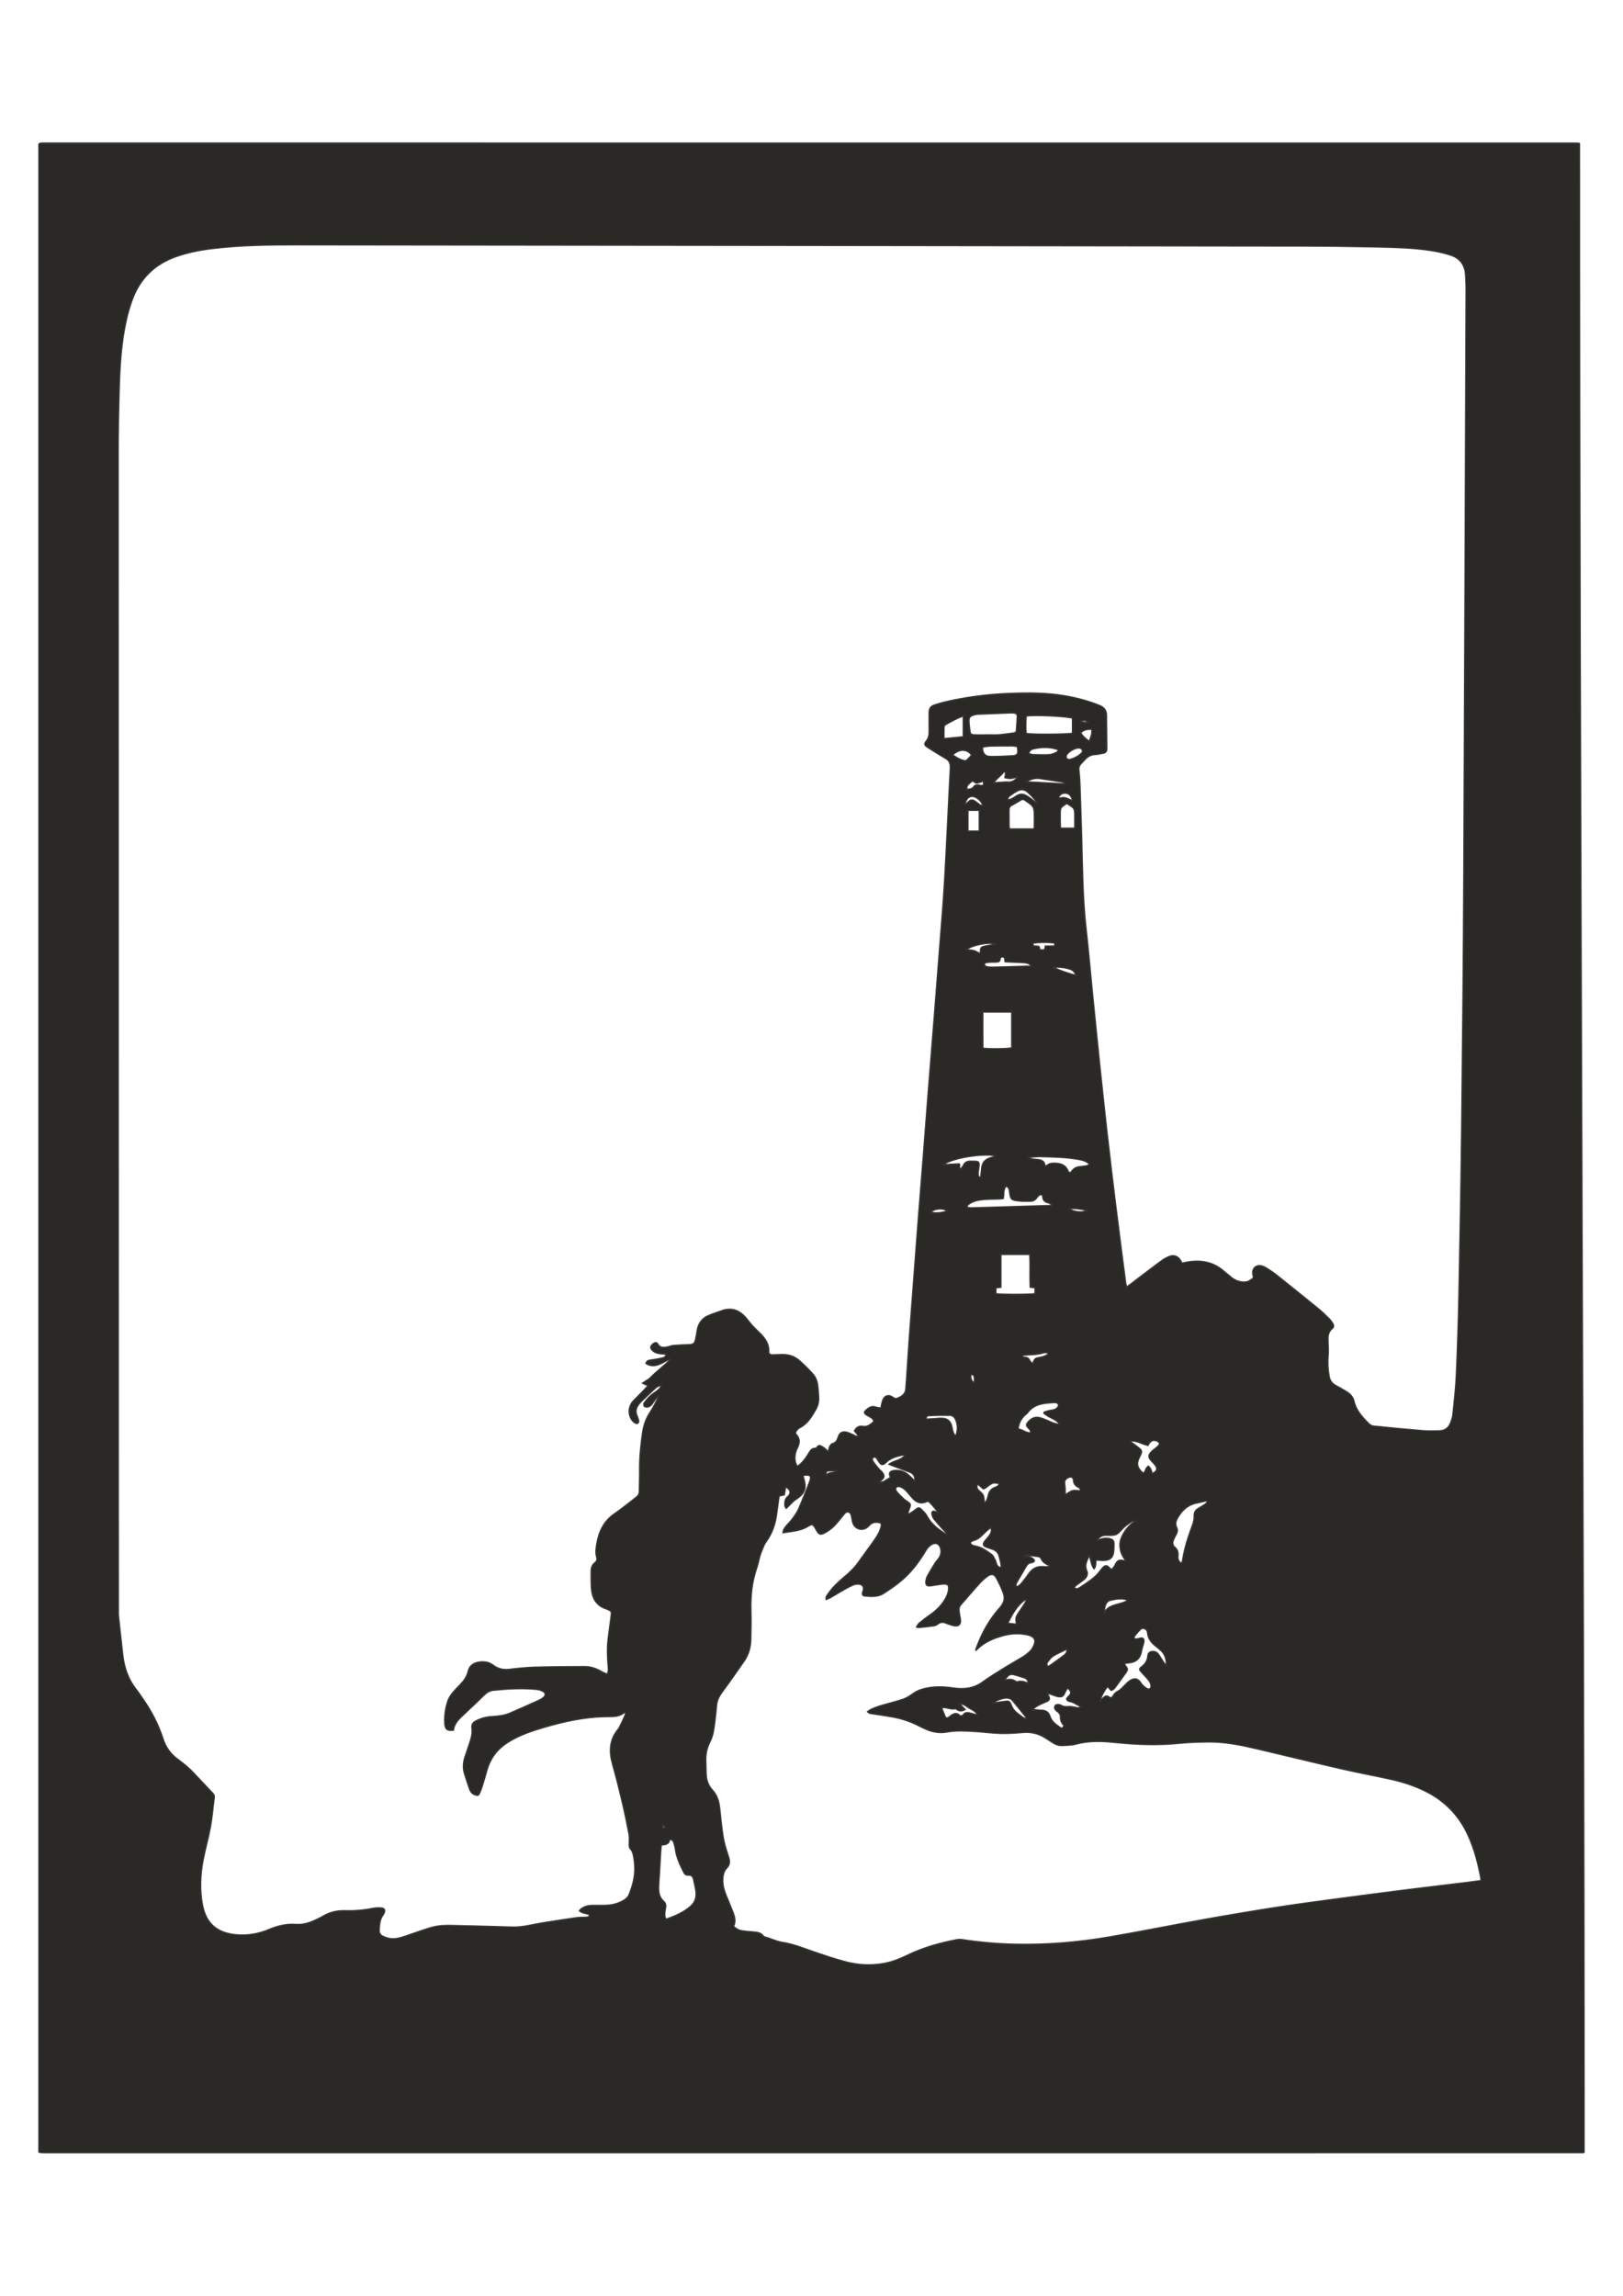 <?xml version="1.0" encoding="UTF-8"?>
<!DOCTYPE svg PUBLIC "-//W3C//DTD SVG 1.1//EN" "http://www.w3.org/Graphics/SVG/1.1/DTD/svg11.dtd">
<!-- Creator: CorelDRAW 2018 (64-Bit) -->
<svg xmlns="http://www.w3.org/2000/svg" xml:space="preserve" width="8.268in" height="11.693in" version="1.1" style="shape-rendering:geometricPrecision; text-rendering:geometricPrecision; image-rendering:optimizeQuality; fill-rule:evenodd; clip-rule:evenodd"
viewBox="0 0 8267.72 11692.91"
 xmlns:xlink="http://www.w3.org/1999/xlink">
 <defs>
  <style type="text/css">
   <![CDATA[
    .str0 {stroke:#373435;stroke-width:6.94;stroke-miterlimit:2.613}
    .fil0 {fill:#2B2926}
   ]]>
  </style>
 </defs>
 <g id="Layer_x0020_1">
  <path class="fil0 str0" d="M2759.51 9794.8c-36.71,5.93 -72.97,15.56 -109.85,19.19 -31.53,3.13 -63.65,0.5 -95.52,-0.28 -84.26,-2.06 -168.5,-4.96 -252.78,-6.46 -26.5,-0.47 -53.54,-0.21 -79.46,4.56 -28.13,5.15 -55.39,15.51 -82.78,24.41 -31.75,10.32 -62.98,22.33 -94.91,32.03 -22.67,6.89 -46.21,9.61 -69.7,3.04 -7.98,-2.22 -15.86,-5.13 -23.42,-8.57 -13.94,-6.35 -20.67,-17.53 -19.69,-33.19 1.67,-26.89 2.57,-53.94 20.13,-76.6 2.29,-2.97 3.86,-6.64 5.25,-10.19 5.65,-14.44 1.93,-22.82 -13.28,-24.43 -13.42,-1.42 -27.56,-1.42 -40.71,1.26 -48.67,9.96 -97.79,13.93 -147.21,12.53 -39.94,-1.15 -76.54,8.15 -110.97,28.44 -13.74,8.09 -28.36,14.72 -42.86,21.4 -30.13,13.86 -61.63,22.42 -94.92,19.93 -47.4,-3.54 -91.62,7.22 -135.15,25.41 -56.99,23.79 -116.07,33.98 -178.15,26.28 -92.89,-11.51 -145.72,-60.1 -162.79,-153.3 -13.49,-73.65 -10.94,-147.49 2.51,-220.56 10.86,-58.93 27.82,-116.71 38.6,-175.65 8.97,-49.07 12.68,-99.13 19.25,-148.68 1.41,-10.61 -3.04,-16.93 -9.85,-24.02 -31.24,-32.5 -61.74,-65.69 -92.79,-98.36 -11.04,-11.62 -22.37,-23.08 -34.51,-33.5 -16.22,-13.91 -32.91,-27.37 -50.17,-39.93 -36.48,-26.53 -60.17,-61.17 -74.25,-104.75 -23.28,-72.09 -57.85,-138.86 -101.28,-200.75 -11.44,-16.3 -22.19,-33.21 -34.54,-48.78 -40.28,-50.86 -60.79,-109.61 -68.25,-173.53 -7.83,-67.27 -15.04,-134.61 -22.33,-201.94 -0.82,-7.63 -0.56,-15.39 -0.56,-23.09 -0.39,-1960.11 -0.85,-3920.24 -0.89,-5880.35 0,-117.82 1.89,-235.68 5.46,-353.43 3.52,-115.47 10.9,-230.83 36.15,-343.97 7.68,-34.42 17.69,-68.56 29.71,-101.67 39.74,-109.46 115.09,-182.44 223.74,-220.74 60.58,-21.36 123.03,-33.41 186.44,-40.99 141.3,-16.93 283.3,-18.98 425.33,-18.85 911.38,0.87 1822.75,2.08 2734.11,3.18 793.67,0.96 1587.32,1.74 2380.97,3.04 129.86,0.22 259.74,1.76 389.57,4.6 91.82,2.02 183.83,4.25 274.87,17.89 34.35,5.14 68.67,13.06 101.76,23.68 48.53,15.58 74.22,51.18 76.47,103.29 0.97,22.29 2.63,44.61 2.54,66.9 -3.68,993.53 -6.96,1987.06 -11.61,2980.58 -2,426.67 -6.04,853.33 -10.74,1279.99 -3.15,286.47 -8.44,572.93 -14.1,859.37 -2.72,138.58 -7.35,277.17 -13.37,415.64 -2.89,66.03 -10.63,131.88 -17.18,197.7 -1.43,14.32 -6.32,28.54 -11.21,42.21 -9.81,27.36 -29.46,42.75 -58.47,43.19 -29.6,0.46 -59.35,1.25 -88.79,-1.17 -82.46,-6.75 -164.82,-14.88 -247.14,-23.18 -7.59,-0.76 -16.18,-5.17 -21.68,-10.61 -33.85,-33.47 -66.18,-68 -77.63,-117.13 -4.94,-21.22 -19.33,-36.46 -37.57,-47.46 -17.59,-10.62 -35.33,-21.09 -53.53,-30.59 -20.39,-10.64 -31.39,-25.78 -35.46,-49.7 -6,-35.28 -8.02,-70.03 -4.76,-105.64 1.94,-21.33 0.68,-43.07 -0.32,-64.56 -1.24,-26.64 -2.29,-52.52 21.47,-71.61 8.3,-6.67 7.56,-16.97 2.43,-25.38 -5.56,-9.08 -12,-17.96 -19.54,-25.37 -17.43,-17.14 -34.97,-34.33 -53.87,-49.75 -71.01,-57.88 -142.44,-115.25 -214.09,-172.35 -15.47,-12.33 -32.18,-23.17 -48.91,-33.74 -8.26,-5.22 -17.53,-9.72 -26.93,-12.04 -26.42,-6.5 -46.89,12.6 -43.85,39.81 0.98,8.82 7.36,19.11 -1.92,25.83 -9.56,6.93 -20.53,14.78 -31.6,16.1 -27.18,3.25 -52.63,-4.72 -74.51,-21.97 -14.39,-11.33 -28.29,-23.29 -42.31,-35.1 -55.72,-46.93 -119.81,-55.96 -188.76,-42.97 -7.24,1.36 -14.46,2.92 -21.76,4.39 -2.33,-4.47 -3.74,-7.13 -5.1,-9.79 -12.17,-23.83 -34.11,-34.08 -58.8,-24.47 -15.35,5.97 -30.1,14.76 -43.42,24.63 -50.29,37.24 -99.87,75.43 -149.75,113.24 -7.19,5.46 -14.59,10.68 -24.36,17.8 -2.22,-8.03 -4.72,-14.07 -5.53,-20.35 -17.28,-133.56 -34.8,-267.07 -51.36,-400.71 -15.15,-122.19 -29.78,-244.46 -43.67,-366.8 -13.44,-118.54 -25.94,-237.18 -38.33,-355.83 -11.92,-114.07 -23.29,-228.19 -34.68,-342.31 -11.39,-114.12 -21.28,-228.41 -34.03,-342.37 -17.42,-155.67 -17.78,-312.03 -22.25,-468.25 -2.67,-93.13 -5.85,-186.24 -9.18,-279.35 -0.68,-19.21 -2.92,-38.36 -4.82,-57.52 -1.32,-13.22 2.72,-24.02 12.02,-33.28 7.57,-7.56 14.44,-15.83 22,-23.4 13.42,-13.43 29.08,-21.24 48.54,-22.24 14.26,-0.74 28.46,-4.13 42.56,-6.96 10.97,-2.21 17.15,-9.08 17.04,-21.06 -0.53,-57.75 -0.72,-115.52 -1.58,-173.25 -0.36,-24.42 -13.72,-39.29 -35.76,-48.24 -56.61,-23.01 -115.28,-38.26 -175.22,-48.74 -94.86,-16.56 -190.53,-16.1 -286.24,-12.29 -111.74,4.46 -222.28,18.93 -331.26,44.67 -16.21,3.83 -32.1,9.15 -48,14.24 -17.04,5.46 -26.53,16.96 -26.52,35.74 0.03,30.02 -0.81,60.06 0,90.06 0.58,21.22 -0.32,40.64 -15.18,58.3 -11.44,13.59 -8.35,21.15 7.93,31.33 30.35,18.94 60.43,38.41 91.43,56.2 20,11.47 24.92,26.98 23.71,49.5 -10.2,191.46 -18.1,383.04 -29.25,574.44 -7.67,131.4 -19.35,262.57 -29.37,393.83 -8.04,105.17 -16.19,210.32 -24.53,315.46 -9.92,125.09 -20.22,250.15 -30.1,375.25 -8.29,105.15 -16.11,210.33 -24.33,315.47 -8.42,107.46 -17.18,214.89 -25.56,322.33 -6.76,86.74 -13.18,173.5 -19.76,260.24 -8.57,112.85 -17.39,225.68 -25.61,338.56 -5.48,75.25 -10.09,150.57 -15.15,225.85 -0.82,12.29 -2.28,24.54 -2.7,36.83 -1.1,30.97 -22.43,43.65 -46.91,52.48 -4.97,1.79 -13.44,-1.19 -18.18,-4.82 -27.89,-21.42 -49.9,-4.04 -55.64,23.13 -2.03,9.59 -4.48,19.11 -7.19,30.57 -11,-2.09 -18.65,-2.61 -25.65,-5.07 -22.36,-7.83 -37.67,4.76 -52.57,18.08 -7.43,6.65 -5.64,13.96 1.94,19.25 6.86,4.78 14.43,8.46 21.63,12.74 8.5,5.06 17.63,9.63 18.72,23.75 -15.76,13.72 -31.01,29.19 -56.58,24.3 -18.46,-3.53 -32.07,4.97 -41.71,22.8 6.67,8.3 13.17,16.37 20.54,25.53 -11.31,5.85 -18.15,-1.35 -25.96,-4.67 -12.44,-5.29 -24.82,-12.07 -37.89,-14.32 -21.02,-3.61 -32.79,4.7 -39.41,25.56 -5.18,16.35 -12.14,29.1 -30.46,33.72 -5.63,1.43 -10.61,9.82 -13.64,16.14 -3.18,6.63 -3.65,14.57 -6.08,25.35 -8.15,-7.79 -13.57,-13.97 -19.97,-18.82 -6.59,-4.97 -13.75,-9.68 -21.36,-12.6 -8.82,-3.39 -13.61,3.88 -18.42,10.06 -1.25,1.61 -3.93,3.04 -5.92,2.99 -19.14,-0.49 -26.26,12.44 -35.24,27.17 -14.9,24.49 -31.94,48.21 -57.69,65.57 -16.71,-27.87 -14.49,-55.21 -4.9,-82.89 2.25,-6.5 6.01,-12.44 8.65,-18.82 8.94,-21.54 8.79,-41.92 -7.86,-60.1 -2.03,-2.21 -3.49,-4.96 -5.54,-7.94 3.44,-14.83 14.31,-24.14 26.03,-30.3 36.58,-19.22 55.76,-53.46 75.81,-86.96 12.04,-20.11 18.11,-42.44 16.8,-66.17 -1.15,-20.72 -2.5,-41.5 -5.25,-62.06 -2.91,-21.78 -11.46,-42.08 -26.21,-58.03 -21.75,-23.49 -44.22,-46.57 -68.43,-67.36 -25.13,-21.6 -55.77,-30.61 -88.96,-29.48 -15.17,0.51 -30.36,0.82 -45.53,1.53 -11.76,0.56 -20.25,-4.2 -19.85,-16.57 1.51,-45.83 -25.13,-75.26 -55.35,-103.79 -18.82,-17.78 -36.65,-37.06 -52.35,-57.68 -35.29,-46.37 -77.69,-67.39 -134.94,-45.56 -21.96,8.37 -44.76,14.68 -66.15,24.31 -32.21,14.5 -50.37,40.86 -55.85,76.25 -2.22,14.44 -4.25,28.97 -7.61,43.15 -5.44,22.94 -11.82,27.22 -34.74,28.06 -26.48,0.96 -53,1.99 -79.39,4.25 -10.42,0.9 -20.42,6.09 -30.85,7.74 -18.09,2.85 -36.17,5.89 -47.9,-15.25 -5.54,-9.97 -14.13,-8.94 -24.97,-0.08 -11.57,9.44 -13.93,17.87 -6.44,27.35 11.72,14.82 28.06,20.17 46.15,21.52 9.35,0.69 18.63,2.17 28.69,3.37 -3.79,14.92 -14.14,17.67 -23.26,19.72 -18.47,4.15 -37.29,6.75 -56.03,9.58 -9.83,1.5 -19.74,2.21 -24.19,16.89 20.71,14.28 43.31,13.64 64.44,5.67 20.78,-7.83 39.74,-20.63 61.75,-29.1 -3.96,4.8 -7.36,10.22 -11.94,14.29 -23.44,20.75 -47.33,41.01 -70.78,61.76 -8.99,7.97 -17.02,17.04 -25.92,25.13 -3.82,3.46 -8.78,5.62 -13.15,8.48 -6.08,3.97 -12.11,8.04 -21.68,14.41 10.92,5.04 17.86,8.25 27.54,12.72 -6.46,7.33 -11.53,13.61 -17.13,19.36 -18.68,19.18 -37.69,38.01 -56.29,57.26 -25.78,26.68 -29.85,67.17 -9.25,97.37 4.57,6.68 11.22,12.82 18.28,16.58 10.2,5.44 18.6,-1.54 16.2,-13.06 -1.88,-8.97 -5.29,-17.69 -8.82,-26.18 -7.85,-18.87 -4.94,-36.21 6.65,-52.29 4.91,-6.81 10.24,-13.46 16.25,-19.25 22.57,-21.74 45.4,-43.2 68.35,-64.52 8.86,-8.22 18.9,-14.51 33.92,-17.86 -3.96,14.53 -12.89,21.52 -21.29,28.36 -11.82,9.64 -25.22,17.39 -36.41,27.69 -11.07,10.22 -20.9,22.1 -29.8,34.35 -2.78,3.8 -3,13.04 -0.29,16.46 2.89,3.65 10.78,5.04 16.19,4.47 13.07,-1.35 21.4,-10.64 28.39,-21.13 8.39,-12.59 16.78,-25.19 28.63,-36.04 -1.25,4.72 -1.67,9.9 -3.89,14.08 -12.65,23.67 -24.25,48.1 -39.02,70.35 -20.85,31.44 -32.62,65.26 -38.07,102.6 -9.35,64.11 -16.02,128.24 -15.18,193.15 0.47,36.17 -1.33,72.36 -1.54,108.54 -0.06,11.19 -4.83,19.15 -12.85,25.68 -13.01,10.61 -26.06,21.19 -39.4,31.36 -24.29,18.51 -48.13,37.74 -73.35,54.8 -54.43,36.85 -80.42,90.32 -91.02,153.6 -3.83,22.86 -7.36,45.57 -0.53,68.56 3.13,10.5 0.67,20.03 -8.18,26.87 -13.8,10.71 -20.03,25.47 -19.94,42.24 0.2,35.31 -1.71,71.13 3.46,105.78 6.26,41.97 29.74,73.67 72.04,87.18 2.17,0.69 4.21,1.78 6.32,2.64 21.5,8.72 22.72,10.42 19.74,34.42 -4.67,37.4 -9.89,74.75 -14.57,112.15 -5.78,46.06 -4.89,92.17 -0.82,138.32 1.3,14.86 4.79,30.37 -5.8,46.19 -9.78,-4.58 -18.9,-8.03 -27.19,-12.92 -26.78,-15.78 -55.39,-25.97 -86.37,-25.86 -85,0.35 -170.03,0.69 -254.99,3.11 -43.17,1.24 -86.33,5.92 -129.29,10.93 -30.29,3.53 -57.21,-2.08 -81.5,-20.71 -22,-16.87 -46.71,-20.46 -73.42,-16.14 -27.32,4.4 -47.37,18.18 -53.94,45.92 -6.52,27.5 -21.56,48.71 -40.39,68.28 -14.31,14.89 -28.97,29.59 -41.75,45.76 -8.83,11.2 -16.96,24 -21.48,37.43 -12.6,37.42 -18.31,76.18 -15.67,115.93 1.89,28.15 12.39,36.57 43.44,32.9 4.97,-39.36 34.14,-62.48 60.79,-87.58 32.25,-30.37 64.41,-60.86 96.09,-91.85 13.68,-13.37 29.12,-22.17 47.96,-24.04 73.39,-7.31 146.87,-11.64 220.5,-4.18 10.31,1.04 21.04,4.28 30.18,9.17 15.78,8.47 16.53,21.61 2.71,32.93 -6.43,5.26 -13.71,9.88 -21.25,13.28 -49.21,22.15 -98.37,44.46 -148.01,65.58 -28.97,12.32 -60.02,16.24 -91.24,17.83 -30.04,1.53 -58.36,9 -84.94,23.4 -13.57,7.36 -20.29,18.17 -18.06,33.92 3.43,24.33 -1.71,47.47 -9.29,70.28 -8.72,26.25 -17.72,52.41 -26.36,78.68 -9.1,27.72 -10.97,55.86 -2.24,84.02 8.42,27.07 16.86,54.17 26.67,80.74 4.56,12.32 13.31,22.24 26.61,26.92 13.87,4.86 17.44,4.24 23.41,-8.99 5.38,-11.86 9.99,-24.17 13.83,-36.61 7.94,-25.68 15.47,-51.5 22.61,-77.43 16.18,-58.81 49.1,-105.32 99.24,-138.96 48.57,-32.58 102.42,-53.65 157.63,-70.92 98.07,-30.67 197.5,-55.39 300.24,-63.19 27.24,-2.07 54.63,-1.92 81.94,-2.68 23.98,-0.67 46.72,-5 68.03,-25.64 -0.89,9.24 -0.06,15.32 -2.17,20.07 -9.35,20.94 -19.52,41.53 -29.5,62.2 -1.32,2.75 -3.02,5.4 -4.97,7.72 -45.11,53.36 -47.99,113.17 -29.49,178.03 18.32,64.28 34.32,129.26 49.75,194.33 12.75,53.83 23.94,108.08 34.18,162.48 3.2,17.03 1.51,35.11 1.12,52.7 -0.22,9.51 0.28,16.82 7.93,24.69 6.85,7.06 10.72,18.44 12.85,28.58 9.44,44.93 10.75,90.32 0.18,135.15 -5.61,23.83 -13.44,47.37 -22.93,69.91 -4.09,9.73 -13.68,18.53 -22.87,24.35 -27.53,17.4 -58.29,26.06 -90.63,27.48 -24.25,1.06 -48.58,0.13 -72.87,0.42 -20.14,0.25 -39.15,5.02 -55.87,16.89 -3.39,2.4 -5.76,6.29 -9.35,10.35 15.12,14.43 35.69,10.93 51.53,20.85 -1.92,11.44 -10.64,11.75 -18.67,12.25 -15.91,1.01 -32.04,0.21 -47.75,2.44 -59.28,8.46 -118.47,17.46 -177.58,27.01zm615.85 -489.03c-0.67,-1.83 1.47,-4.71 3.31,-9.68 3.86,4.52 6.7,6.75 7.79,9.65 0.41,1.11 -3.46,5.52 -4.97,5.31 -2.33,-0.32 -5.28,-2.94 -6.13,-5.28zm-9.5 118.57c0.5,-8.31 1.58,-16.57 2.64,-27.17 21.79,-1.62 40.25,-4.36 42.65,-28.78 13.47,-0.28 18.68,8.13 21.74,17.72 3.48,10.93 6.57,22.18 8.04,33.54 5.59,42.85 24.58,80.47 43.37,118.26 4.75,9.56 12.5,13.28 22.33,12.44 16.27,-1.41 23.52,7.71 26.54,22.17 4.25,20.29 9.61,40.43 12.28,60.93 3.76,29.13 -4.28,55.26 -26.44,75.13 -36.47,32.65 -80.65,50.29 -125.61,66.89 -9.96,-13.39 -7.35,-26.6 -6.24,-39.39 0.67,-7.63 2.59,-15.14 3.7,-22.74 1.68,-11.43 -1.2,-21.15 -10.11,-29 -19.94,-17.57 -26.01,-41.29 -25.82,-66.53 0.19,-25.35 2.68,-50.67 4.14,-76 2.25,-39.15 4.43,-78.32 6.78,-117.48zm-3167.64 -8689.96l0 10225.85c4.46,1.7 6.51,3 8.67,3.18 5.28,0.46 10.61,0.56 15.92,0.56 2614.94,-0.39 5228.43,0.36 7843.36,-0.09 0.65,0 1.35,-0.71 1.91,-1.2 0.54,-0.46 0.94,-1.07 1.42,-1.62 0.02,-3409.47 -23.63,-6820.11 -23.63,-10229.68 -3.17,-0.97 -5.25,-2.18 -7.32,-2.18 -2615,-0.18 -5204.89,-0.26 -7819.87,-0.31 -5.26,0 -10.53,0.86 -15.78,1.42 -0.67,0.07 -1.33,0.65 -1.91,1.11 -0.58,0.47 -1.06,1.11 -2.78,2.97zm4794.4 4122.67c-30.61,-16.6 -30.61,-16.6 -68.64,-19.82 18.78,-21.06 113.54,-42.3 148.33,-28.51 -11.62,2.22 -23.26,4.47 -34.9,6.65 -6.68,1.25 -13.46,2.08 -20.06,3.67 -20.54,4.93 -22.89,8.13 -22.99,29.71 -0.01,2.26 -0.19,4.53 -0.47,6.78 -0.07,0.56 -0.83,1.03 -1.28,1.53zm274.04 -634.63l-124 0c-1,-6.2 -2.47,-11.28 -2.53,-16.36 -0.23,-26.14 0.28,-52.29 -0.3,-78.42 -0.26,-11.96 2.75,-20.3 14,-26.07 16.19,-8.32 31.79,-17.88 47.37,-27.38 7.67,-4.67 13.52,-3.15 20.65,1.78 47.32,32.75 47.46,32.61 47.58,90.9 0.03,15.38 -0.11,30.75 -0.35,46.13 -0.03,2.19 -1.08,4.37 -2.43,9.42zm156.28 -229.93c-64.65,-3.43 -129.31,-6.86 -198.17,-10.51 24.9,-12.79 46.92,-20.68 71.67,-16.99 37.42,5.59 74.82,11.31 112.18,17.25 5.37,0.85 10.51,3.25 15.76,4.94 -0.48,1.76 -0.96,3.54 -1.44,5.3zm26.63 -123.7c-15.63,-0.07 -21.96,-9.91 -16.89,-21.72 8.06,-18.85 46,-40.4 66.02,-37.51 13.39,1.93 21.21,15.62 12.68,24.58 -17.58,18.5 -40.29,28.58 -61.8,34.65zm96.25 -187.81c-13.39,-1.25 -26.78,-2.5 -44.3,-4.14 18.89,-11.11 27.35,-10.67 44.3,4.14zm-1721.54 4669.85c0.8,-48.48 2.33,-97.04 0.79,-145.47 -2.44,-76.24 5.3,-150.53 30.65,-222.75 6.83,-19.49 9.68,-40.38 15.91,-60.11 5.75,-18.15 13.33,-35.75 20.72,-53.32 2.65,-6.3 6.79,-12.06 10.78,-17.65 29.61,-41.5 46.17,-88.03 52.75,-138.56 3.96,-30.35 8.28,-60.65 12.78,-93.57 6.94,-1.54 16.28,-3.6 26.64,-5.89 2.15,-13.43 4.26,-26.6 6.46,-40.19 24.64,9.75 30.36,33.26 11.91,48.76 -16.18,13.58 -16.31,30.09 -15.17,47.91 0.21,3.18 3.39,6.18 6.89,12.13 7.56,-7.58 13.58,-13.9 19.9,-19.89 8.72,-8.28 16.68,-17.93 26.68,-24.19 48.21,-30.18 58.49,-57.36 40.94,-112.51 -1.1,-3.46 -1.94,-7 -2.93,-10.64 39.39,-6.3 46.54,1.82 32.57,37.46 -17.93,45.76 -35.92,91.54 -55.69,136.5 -7.61,17.26 -19.54,32.79 -30.79,48.14 -9.04,12.31 -20.36,22.85 -30.06,34.69 -7.58,9.29 -15.7,18.61 -17.18,34.56 44.61,-7.12 88.78,-8.62 127.74,-32.76 19.5,-12.08 23.78,-11.14 36.11,8.36 2.86,4.53 5.29,9.33 7.99,13.99 10.65,18.4 17.9,22.53 37,12.94 17.39,-8.71 34.19,-20.24 48.25,-33.74 17.54,-16.85 31.89,-37.07 47.82,-55.65 7.83,-9.13 15.17,-22.1 29.06,-18.15 13.58,3.86 14.04,18.64 16.71,30.54 1.85,8.26 2.76,16.82 5.42,24.78 10.63,31.85 48.33,42.76 73.74,21.54 4.68,-3.91 8.82,-8.47 13.22,-12.7 12.81,-12.29 28.42,-13.93 44.7,-11.21 11.67,1.94 15.83,7.79 12.65,19.78 -3.33,12.56 -7.68,25.17 -13.81,36.53 -8.32,15.47 -18.19,30.18 -28.37,44.51 -23.97,33.72 -48.96,66.71 -72.71,100.6 -20.47,29.2 -45.57,53.54 -72.65,76.11 -31.18,25.99 -60.87,53.5 -83.78,87.6 -4.82,7.15 -12.24,13.86 -8.88,27.02 7.67,-3.32 14.61,-5.57 20.81,-9.14 24.42,-14.04 48.4,-28.85 72.92,-42.67 15.18,-8.56 30.65,-16.85 46.74,-23.32 8.08,-3.25 17.98,-3.65 26.82,-2.78 18.01,1.78 26.08,15.04 21.36,32.79 -0.78,2.94 -2.57,5.64 -3.26,8.6 -2.85,12.24 -0.17,17.74 12.67,18.92 32.64,3 66.01,5.25 95.03,-13.89 31.08,-20.53 62.28,-41.42 90.6,-65.57 44.98,-38.38 81.68,-84.65 113.01,-135.18 6.87,-11.07 13.13,-22.82 21.61,-32.49 6.79,-7.72 15.76,-14.8 25.17,-18.53 16.92,-6.71 32.12,1.75 37.97,19.08 6.29,18.68 3.8,36.64 -6.89,52.97 -5.85,8.96 -13.83,16.49 -19.49,25.54 -13.76,22.03 -27.17,44.3 -39.76,67.03 -3.98,7.17 -5.9,15.9 -7.14,24.17 -3.04,20.25 3.99,27.44 23.96,24.87 21.04,-2.69 41.93,-7 63.04,-8.9 23.14,-2.08 30.85,5.56 28.02,29.2 -1.6,13.37 -6.31,27.04 -12.49,39.04 -19.03,36.93 -47.61,65.31 -81.25,88.9 -18.7,13.11 -36.97,26.91 -54.68,41.36 -5.78,4.72 -9.11,12.52 -14.41,20.11 5.47,1.72 7.61,3.13 9.6,2.92 26.35,-2.75 52.74,-5.22 78.93,-8.98 7.09,-1.03 14.32,-5.15 20.26,-9.56 12.28,-9.11 24.62,-10.35 38.57,-4.7 11.25,4.56 22.82,8.44 34.47,11.83 31.78,9.25 46.28,-3.25 40.22,-35.46 -12.07,-64.23 -9.13,-54.79 28.32,-98.08 23.03,-26.62 45.69,-53.61 69.58,-79.43 12.87,-13.9 26.87,-27.36 42.42,-37.93 19.15,-13.02 32.98,-10.15 44.01,9.85 13.99,25.37 26.49,51.96 36.25,79.26 9.56,26.75 1.06,50.82 -18.06,72.08 -53.39,59.39 -91.67,128.11 -119.26,203.18 -1.79,4.89 -3.5,9.79 -4.2,15.68 39.03,-41.89 88.74,-62.83 141.68,-77.04 40.15,-10.76 80.94,-12.25 121.79,-3.48 5.9,1.26 11.83,3.06 17.28,5.61 17.4,8.18 24.74,20.87 18.83,39.13 -4.35,13.41 -11.3,27.36 -20.9,37.29 -13.1,13.54 -28.87,25.12 -45.14,34.69 -67.63,39.81 -135.52,79.1 -199.52,124.86 -44.92,32.11 -95.29,37.6 -148.08,29.64 -53.07,-8.01 -105.76,-9.13 -158.04,5.93 -19.3,5.54 -36.25,14.38 -52.53,26.41 -14.46,10.69 -30.85,20.03 -47.78,25.63 -36.75,12.12 -74.47,21.17 -111.6,32.15 -15.24,4.52 -30.18,10.31 -44.83,16.54 -7.33,3.11 -13.71,8.51 -22.06,13.86 9.35,9.97 19.36,9.24 28.63,10.67 33,5.13 66.11,9.6 98.94,15.6 48.82,8.91 95.52,24.62 139.52,48.17 8.04,4.31 16.5,7.79 24.78,11.65 35.99,16.83 72.99,24.21 112.85,16.83 47.42,-8.79 95.43,-5.37 143.17,-2.53 43.19,2.57 86.24,8.6 129.43,9.78 37.07,1.01 74.39,-1.32 111.37,-4.65 41.7,-3.75 80,4.07 115.44,26.46 13.53,8.54 26.9,17.35 40.4,25.94 15.18,9.65 31.64,15.2 49.68,13.83 21.91,-1.67 44.6,-0.9 65.47,-6.65 65.93,-18.15 132.31,-16.09 199.03,-9.09 110.53,11.61 220.99,15.65 331.92,4.35 49.02,-5 98.53,-6.33 147.83,-6.76 84.08,-0.74 166,16.42 247.42,35.5 141.9,33.25 283.43,68.17 425.47,100.82 84.32,19.39 169.46,35.11 253.96,53.74 61.67,13.58 121.57,33.13 178.4,61.56 99.18,49.61 171.54,125.47 217.29,227.56 30.36,67.71 48.92,138.99 62.67,211.74 0.83,4.44 0.86,9.04 1.44,15.64 -23.75,3.21 -46.82,6.59 -69.97,9.42 -106.24,12.99 -212.54,25.44 -318.72,38.82 -113.72,14.32 -227.39,29.07 -340.97,44.35 -103.8,13.97 -207.69,27.57 -311.18,43.69 -123.72,19.29 -247.25,40.03 -370.51,62.1 -159.13,28.5 -317.65,60.44 -476.9,88.11 -161.2,27.98 -323.83,41.53 -487.54,37.8 -89.64,-2.04 -178.85,-10.03 -267.57,-23.47 -8.72,-1.32 -18.09,-1.3 -26.76,0.33 -87.58,16.47 -172.79,40.64 -253.48,79.93 -37.67,18.35 -76.64,33.57 -118.06,41.08 -65.31,11.82 -130.53,8.61 -194.28,-7.96 -54.25,-14.11 -107.48,-32.44 -160.65,-50.47 -53.94,-18.29 -106.82,-40.64 -163.39,-49.03 -30.6,-4.53 -57.38,-19.5 -86.76,-26.75 -3.53,-0.86 -7.65,-2.79 -9.71,-5.58 -13.52,-18.44 -33.47,-19.03 -53.21,-20.82 -18.87,-1.7 -37.83,-3 -56.5,-6.06 -15.93,-2.61 -29.89,-10.39 -41.85,-22.71 11.07,-22.87 6.89,-45.44 -1.44,-67.29 -11.76,-30.85 -24.58,-61.29 -37.21,-91.8 -11.31,-27.35 -17.87,-55.42 -15.93,-85.39 1.28,-19.86 5.85,-38.28 19.97,-52.63 15.46,-15.72 16.36,-33.14 9.96,-53.14 -9.13,-28.53 -18.75,-57.08 -24.93,-86.33 -6.47,-30.71 -9.44,-62.22 -13.36,-93.44 -3.63,-29 -5.56,-58.22 -9.93,-87.08 -4.33,-28.59 -14.98,-55.08 -34.86,-76.5 -22.07,-23.79 -31.11,-52.3 -32.13,-84.11 -0.67,-20.78 -0.71,-41.58 -1.57,-62.35 -1.47,-35.39 5.07,-68.89 21.35,-100.37 16.24,-31.38 20.15,-65.94 24.44,-100.31 3.53,-28.26 6.74,-56.58 9.11,-84.96 2.15,-25.54 12.74,-46.39 27.82,-66.81 38.62,-52.29 75.92,-105.64 112.89,-159.17 22.38,-32.39 32.75,-69.31 33.41,-108.72zm712.78 -824.6c-19.03,6.07 -32,25.93 -60.04,23.43 6.53,-5.81 9.09,-8.37 11.94,-10.6 15.98,-12.46 18.11,-22.4 6.32,-38.48 -5.81,-7.92 -14.2,-13.85 -20.56,-21.42 -9.76,-11.63 -19.33,-23.49 -27.89,-36.03 -4.49,-6.57 -5.57,-15.5 2.58,-20.37 8.29,-4.94 14.24,1.19 18.79,7.79 3.04,4.4 5.37,9.29 8.28,13.79 11.72,18.11 21.08,19.53 36.32,4.79 25.39,-24.58 57.33,-33.17 90.53,-38.82 1.18,-0.2 2.61,1.11 5.74,2.54 -19.29,26.64 -54.06,24.56 -79.9,45.29 10.36,4 17.86,6.96 25.41,9.81 27,10.13 54.1,20 81,30.42 18.43,7.14 26.09,21.51 25.74,45.96 -12.11,-11.39 -21.53,-19.96 -30.62,-28.87 -21.74,-21.29 -47.92,-29.02 -77.31,-25.19 -22.36,2.91 -27.26,13.91 -16.33,35.97zm263.5 -302.25c-14.18,-0.96 -28.58,1.43 -42.89,2.24 -13.18,0.75 -26.36,1.42 -40.2,2.15 -0.65,-14.99 8.37,-18.2 15.89,-18.49 36.18,-1.39 72.43,-2.48 108.58,-1.37 8.04,0.25 19.1,8.07 23.11,15.54 14.67,27.32 15.29,56.37 5.81,85.29 -2.33,0.67 -4.65,1.33 -6.99,2 -3.46,-7.18 -7.69,-14.11 -10.18,-21.63 -2.64,-7.94 -3.29,-16.53 -5.38,-24.68 -6.8,-26.79 -20.39,-39.24 -47.76,-41.06zm161.41 -180.49c-15.24,-10.53 -17.15,-23.58 -17.32,-37.11 -0.03,-1.96 3.96,-5.86 5.52,-5.57 3.89,0.69 9.61,2.39 10.76,5.25 4.43,11.17 4.63,22.86 1.04,37.43zm-697.22 447.41c-16.78,14.89 -42.85,2.35 -56.72,25.61 -0.92,-21.29 1.06,-24.56 16.65,-25.46 13.32,-0.76 26.7,-0.15 40.07,-0.15zm1007.87 -901.83c-17.33,4.58 -177.53,5.06 -199.58,0.32l0 -30.07c8.24,-1.06 15.56,-2.02 25.52,-3.29l0 -167.26 147.3 0c3.44,55.48 -0.36,110.51 2.15,166.82 7.94,1.07 15.17,2.04 24.61,3.3l0 30.18zm265.26 -424.21c-21.37,12.99 -65.83,9.08 -93.69,-8.06 32.85,-4.25 62.37,1.28 93.69,8.06zm-711.96 1.71c-25.5,11.96 -64.93,14.61 -84.11,6.46 19.93,-18.07 58.94,-21.6 84.11,-6.46zm575.04 -1984.48c-0.17,-10.74 -0.04,-21.47 -0.03,-32.21 0.01,-36.28 0.01,-36.28 32.26,-57.24 2.01,0.54 2.82,0.58 3.44,0.94 38.5,23.14 38.5,23.15 38.5,68.01 0.02,18.29 0,36.57 0,56.82l-73.18 0c-0.35,-12.33 -0.81,-24.33 -1,-36.33zm62.47 -103.04c-40.32,-19.08 -40.32,-19.08 -71.21,-12.76 1.91,-16.21 14.98,-26.64 33.69,-26.89 19.28,-0.25 33.36,14 37.52,39.65zm-542.2 15.68c-1.08,0.92 -2.75,1.13 -6.24,2.44 9.18,-41.53 36.81,-52.56 67.6,-28.57 13.08,10.2 17.58,16.37 24.64,35.33 -6.08,-1.57 -10.98,-1.68 -14.53,-3.97 -8.22,-5.31 -15.57,-12.02 -23.68,-17.52 -16.04,-10.89 -23.57,-10.08 -37.75,3.13 -3.32,3.1 -6.58,6.25 -10.04,9.15zm9.33 138.63l0 -106.38 58.15 0 0 106.38 -58.15 0zm64.29 -232.61c-5.97,-0.7 -12,-3.25 -17.76,-2.62 -5.28,0.56 -12.58,2.82 -14.92,6.8 -8.44,14.35 -21.44,14.64 -38.53,15.47 1.69,-7.59 1.37,-14.93 4.75,-19.43 6.25,-8.32 14.2,-15.57 22.44,-21.94 2.13,-1.64 9.41,0.25 11.81,2.87 8.46,9.21 17.04,7.11 26.69,2.99 6.56,-2.79 13.63,-4.32 20.92,-6.56 1.99,21.74 0.04,24.26 -15.4,22.41zm-106.6 1927.25c-26.92,1.36 -52.63,2.65 -82.28,4.14 37.21,-33.01 199.18,-59.76 263.33,-45.71 -6.25,7.65 -15.04,7.54 -22.29,9.88 -31.69,10.22 -44.19,25.94 -46.86,59.68 -0.97,12.22 -2.46,24.41 -4.02,36.57 -0.22,1.81 -2.17,3.4 -4.02,6.11 -10.94,-7.93 -9.98,-18.74 -8.97,-29.21 1.12,-11.46 3.58,-22.8 4.37,-34.28 1.03,-14.93 -2.79,-19.08 -17.85,-20.21 -9.04,-0.68 -18.18,0.03 -27.26,-0.31 -16.09,-0.58 -27.35,5.92 -34.6,20.94 -3.32,6.89 -9.36,12.42 -14.17,18.56 -1.81,-1.06 -3.6,-2.11 -5.41,-3.17l0 -23zm594.39 -959.47c-41.61,-10.79 -80.13,-24.02 -117.65,-40.79 30.61,-4.06 60.24,-0.72 88.86,9.6 13.56,4.89 19.43,12.19 28.79,31.19zm66.13 -1192.58c-18.1,-13.35 -33.36,-25.14 -43.75,-44.14 15.97,-15.65 34.46,-18.42 56.35,-17.22 4.11,23.79 -5.41,41.02 -12.59,61.36zm-394.74 1560.98c-15.2,5.24 -110.33,6.88 -147.31,2.06 -0.78,-60.53 -0.4,-121.53 -0.21,-184.57l147.52 0 0 182.51zm102.89 -415.35c-13.11,0 -21.32,-0.21 -29.53,0.03 -47.8,1.35 -95.57,2.86 -143.36,4.15 -14.42,0.4 -28.86,0.78 -43.26,0.24 -6.68,-0.25 -13.67,-1.82 -19.75,-4.53 -3.36,-1.52 -7.26,-6.74 -7.07,-10.06 0.17,-3.08 5.07,-7.56 8.59,-8.42 8.04,-1.97 16.52,-2.4 24.83,-2.9 6.81,-0.42 13.67,0.15 20.5,0 24.06,-0.56 24.54,-1.03 28.78,-24.61 20.28,-3.85 20.28,-3.85 23.68,22.85 7.52,0.37 15.49,0.8 23.49,1.15 24.98,1.13 50.03,1.61 74.97,3.52 16.98,1.31 22.07,4.46 38.13,18.58zm64.28 -83.53l-23.65 0c-1.4,-5.54 -2.82,-11.14 -3.86,-15.31 -9.56,-9.97 -32.31,6.86 -32.44,-18.41 17.47,-5.59 80.01,-6.35 111.22,-1.43 2.79,10.7 0.25,16.14 -10.33,15.96 -11.91,-0.2 -23.83,-0.04 -36.68,-0.04 -1.54,6.93 -2.79,12.6 -4.25,19.24zm-412.15 3893.81c-7.24,9.11 -14.07,11.76 -24.42,2.06 -10.33,-9.68 -26.78,-7 -41.18,5.06 -8.56,7.15 -16.18,14.15 -26.86,8.96 -6.78,-16.64 -13.07,-32.12 -20.65,-50.75 8.93,0 14.82,-0.82 20.4,0.15 16.32,2.85 32.07,9.21 49.31,5.32 3.31,-0.75 7.9,3.3 11.61,5.64 12.03,7.58 23.67,7.39 38.87,-1.26 -9.67,-10.26 -17.65,-18.75 -28.12,-29.86 23.11,0 35.57,14.79 50.53,23.15 15.39,8.6 32.72,15.43 41.18,35.5 -6,-1.67 -12,-3.33 -18.02,-4.96 -9.37,-2.54 -18.67,-5.58 -28.18,-7.43 -9.39,-1.83 -17.94,0.24 -24.47,8.43zm328.54 -158.89c-18.94,-7.4 -36.69,-13.42 -55.44,-6.85 -1.81,0.62 -4.74,-0.28 -6.46,-1.47 -17.29,-11.94 -35.89,-14.64 -57.97,-4.86 16.93,-31.03 27.89,-36.26 54.62,-28.51 14.57,4.2 29,8.89 43.49,13.37 12.43,3.85 21.5,10.54 21.76,28.32zm-118.61 -4589.57c-18.54,0.93 -37.06,2.29 -58.31,3.64 16.57,-21.74 38.54,-36.93 55.22,-57.61 2.46,1.86 4.91,3.71 7.37,5.57 -1.21,8.67 -2.42,17.33 -3.63,25.9 20.24,3.79 28.97,8.33 65.78,-5.28 -8.2,14.37 -26.65,26.97 -41.47,27.74 -8.31,0.43 -16.67,-0.38 -24.97,0.04zm-486.32 3699.1c7.51,-19.17 6.89,-21.97 -10.1,-34.33 -5.54,-4.03 -11.86,-7.14 -16.83,-11.78 -11.68,-10.89 -23.39,-21.88 -33.86,-33.92 -6.3,-7.24 -14.29,-17.13 -6.47,-26.67 7.37,-9 18.96,-3.96 27.65,-0.22 8.1,3.5 15.74,9.4 21.93,15.86 11.62,12.08 21.83,25.57 33.04,38.08 19.52,21.76 42.02,32.19 70.99,18.97 4.04,-1.83 11.83,-2 14.37,0.6 17.21,17.68 33.48,36.3 47.6,57.53 -5.96,-2.71 -11.75,-5.91 -17.91,-8.02 -11.5,-3.94 -18.07,1.44 -15.54,13.63 1.69,8.1 4.51,16.86 9.51,23.14 15.17,19.06 31.38,37.28 47.71,55.32 6.54,7.22 14.43,13.17 20.22,22.97 -3.58,-0.75 -7.74,-0.54 -10.65,-2.36 -37.83,-23.59 -72.15,-50.49 -93.71,-91.75 -6.81,-13.06 -19.21,-23.26 -29.71,-34.13 -6.87,-7.09 -14.78,-6.25 -22.44,-0.08 -6.53,5.25 -13.3,10.22 -20.22,14.93 -6.13,4.17 -12.6,7.78 -18.92,11.64 -1.63,-1.37 -3.25,-2.74 -4.86,-4.1 2.71,-8.46 4.97,-17.08 8.2,-25.32zm706.41 -784.13c-7.04,3.43 -13.91,7.29 -21.17,10.17 -5.6,2.19 -11.6,3.53 -17.54,4.58 -28.67,5.14 -28.68,5.06 -40.25,33.46 -5.65,-6.35 -11.75,-10.82 -14.58,-16.86 -5.64,-12.04 -13.87,-17.12 -26.85,-16.58 -4.64,0.2 -9.41,-2.59 -14.32,-8.44 6,-1.08 11.96,-2.76 18.02,-3.15 31.65,-2.07 63.47,-2.11 94.29,-11.92 6.25,-1.99 13.83,0.33 20.81,0.68 0.53,2.69 1.06,5.37 1.59,8.07zm-57.75 -2812.8c-1.57,1.26 -3.14,2.54 -4.71,3.8 -6.06,-5.54 -11.67,-11.71 -18.25,-16.48 -10.97,-7.96 -22.04,-16.06 -34.01,-22.24 -15.96,-8.24 -31.93,-6.39 -47.21,3.72 -12.98,8.6 -25.81,18.03 -43.28,20.24 -1.51,-11.03 4.42,-17.33 10.61,-22.01 10.82,-8.18 22.46,-15.36 34.15,-22.24 21.43,-12.58 41.7,-10.76 59.82,6.89 15.48,15.09 30.83,30.32 42.87,48.32zm56.47 4403.41c-8.74,-11.29 -4.58,-20.07 0.96,-27.12 7.94,-10.11 16.06,-21.43 26.68,-27.74 21.85,-12.99 45.42,-22.99 70.37,-35.25 0.81,14.61 -4.72,24.06 -13.65,30.83 -22.28,16.93 -45.11,33.13 -67.85,49.43 -4.85,3.47 -10.25,6.15 -16.51,9.85zm288.68 -277.18c-1.29,-16.35 1.29,-31.81 8.65,-45.43 3.57,-6.59 11.31,-13.3 18.38,-15.11 28.65,-7.37 57.8,-11.64 87.11,-3.69 0.65,1.86 1.29,3.74 1.94,5.59 -7.18,3.18 -14.18,6.97 -21.58,9.43 -12.21,4.04 -24.68,7.28 -37.06,10.78 -22.99,6.52 -44.32,15.61 -57.44,38.43zm-493.28 56.24c24.53,-48.78 47.61,-93.04 91.42,-121.35 1.57,1.17 3.14,2.35 4.71,3.52 -3.86,7.11 -7.31,14.48 -11.67,21.26 -8.7,13.53 -18.15,26.56 -26.85,40.08 -17.25,26.86 -17.65,29.31 -12.41,60.85 -14.41,-1.39 -27.93,-2.69 -45.2,-4.36zm-220.25 -4393.35c-22.04,-5.41 -41.88,-15.44 -59.92,-30.26 34.69,-31.53 74.22,-31.12 96.74,1.89 -7.83,8.04 -15.76,16.94 -24.58,24.83 -2.94,2.63 -8.57,4.44 -12.24,3.54zm314.82 4880.71c-9.14,-4.39 -14.93,-6.08 -19.43,-9.51 -13.87,-10.58 -28.54,-20.61 -40.43,-33.24 -8.46,-8.99 -14.07,-21.36 -18.87,-33.1 -4.03,-9.83 -9.26,-15.85 -19.86,-14.85 -13.46,1.26 -26.86,3.14 -40.24,5.08 -9.19,1.35 -18.32,3.24 -31.72,5.65 20.69,-18.63 61.76,-30.93 81.21,-25.78 6.35,1.68 13.7,4.5 17.74,9.28 23.51,27.89 46.2,56.47 69.03,84.96 1.21,1.52 1.01,4.2 2.58,11.5zm-213.07 -1098.69c-2.37,-16.63 -1.51,-30.53 -6.72,-41.49 -4.94,-10.4 -16.44,-17.5 -24.64,-26.44 -7.18,-7.86 -10.07,-16.88 -2.86,-30.18 9.96,8.39 19.3,16.26 29.35,24.71 21.5,-7.36 34.86,-32.92 61.24,-30.33 6.48,0.64 12.92,1.89 20.4,3 -3.78,13.67 -14.07,16.28 -22.63,19.71 -19.32,7.75 -30.29,21.37 -34.69,41.87 -2.79,13.07 -5.85,26.64 -19.44,39.15zm54.7 288.72c-5.31,-9.96 -10.03,-21.97 -18.5,-28.14 -25.09,-18.22 -50.42,-36.94 -82.15,-42.35 -10.54,-1.79 -21.02,-4 -26.86,-18.72 4.98,-3.11 9.89,-8.12 15.61,-9.44 21.06,-4.82 36.35,-17.88 50.86,-32.88 8.98,-9.29 18.81,-17.79 28.65,-26.17 3.17,-2.71 7.59,-3.89 12.24,-6.15 4.92,18.22 -3.08,31.28 -12.02,43.68 -5.78,8.02 -13.17,14.83 -19.22,22.68 -13.11,16.96 -11.07,24.89 8.33,32.46 9.86,3.85 20.03,6.89 30.07,10.26 19.78,6.67 31.39,20.2 34.93,41.24 1.52,9.02 4.88,17.71 6.67,26.7 1.56,7.87 2.08,15.96 3.15,24.72 -14.7,1.13 -20.04,-7.11 -24.11,-16.31 -3.07,-6.97 -4.11,-14.94 -7.65,-21.58zm434.06 -351.26c-12.99,-0.9 -26.72,-4.79 -38.85,-1.85 -12.47,3.02 -23.37,12.68 -38.59,21.56 0,-13.24 0.42,-23.51 -0.13,-33.76 -0.54,-10.72 -3.1,-21.42 -2.82,-32.07 0.39,-14.56 24.5,-30.42 37.11,-24.26 4.26,2.08 8.5,9.3 8.58,14.26 0.31,17.58 8.53,28.19 23.44,36.09 11.56,6.1 10.99,7.2 11.25,20.03zm-241.6 -3750.43c-7.04,-0.21 -14,-3.76 -21.92,-6.06 3.81,-15.03 14.06,-21.49 24.54,-23.85 41.14,-9.25 82.46,-10.46 123.21,3.11 1.21,0.4 2.03,2.07 4.4,4.65 -3.15,3.51 -5.75,8.79 -9.79,10.46 -11.82,4.9 -24.06,11.14 -36.42,11.86 -27.92,1.63 -56.03,0.63 -84.03,-0.18zm8.93 4106.96c-11.54,-24.21 -35.24,-19.44 -53.44,-30.89 23.25,2.4 46.59,4.25 69.7,7.59 6.07,0.89 14.58,5.17 16.61,10.14 6.67,16.36 19.22,25.17 33.65,32.48 2.78,1.4 6.04,1.79 9.08,2.65 -1.35,2.37 -2.69,4.74 -4.04,7.11 -9.35,0 -18.76,0.68 -28.04,-0.13 -30.79,-2.71 -54.43,8.92 -72.24,34.46 -11.36,16.3 -23.43,32.15 -36,47.53 -7.56,9.24 -16.24,17.82 -29.44,20.51 -4.36,-12.37 1.86,-20.72 6.63,-29.06 12.93,-22.6 26.61,-44.74 39.3,-67.44 7.71,-13.8 15.32,-26.3 33.52,-26.86 4.48,-0.14 8.83,-4.72 14.72,-8.11zm-363.54 -4197.91c-32.94,3.2 -64.17,6.23 -98.78,9.58 0,-22.02 -0.43,-39.54 0.29,-57.03 0.2,-4.68 2.72,-11.39 6.28,-13.44 29.25,-17 58.83,-33.53 92.21,-45.56l0 106.44zm248.61 97.07c-36.32,2.11 -72.74,3.74 -109.1,3.4 -25.33,-0.25 -35.76,-10.08 -41.11,-31.91 -3.03,-12.36 -0.48,-16.75 12.54,-18.81 10.47,-1.64 21.14,-2.69 31.72,-2.86 35.67,-0.56 71.35,-0.8 107.02,-0.69 8.08,0.03 16.17,1.98 25.03,3.17 1.29,6.44 2.12,9.43 2.44,12.47 2.83,26.7 -2.03,33.71 -28.54,35.24zm201.81 2290.06c-136.96,4.18 -273.91,8.41 -410.85,12.39 -6.51,0.18 -13.07,-1.79 -20.41,-2.89 -0.27,-13 8.97,-16.71 16.18,-21.17 20.6,-12.75 44,-16.87 67.38,-18.83 27.86,-2.32 55.91,-2.15 83.89,-3.18 5.11,-0.19 10.22,-0.93 16.31,-1.5 5.47,-21.03 -0.98,-44.21 14.08,-63.32 14.61,3.86 17.25,15.38 18.74,27.75 4.74,39.37 7.44,42.96 46.49,47.28 19.51,2.15 39.36,1.53 59.06,1.46 13.67,-0.04 24.86,-5.86 32.92,-17.47 2.59,-3.74 5.56,-7.39 8.96,-10.37 10.25,-8.96 20.44,-7.03 21.52,5.8 1.61,19.32 12.44,26.18 28.43,30.54 6.76,1.83 12.83,6.29 19.21,9.56 -0.63,1.32 -1.25,2.64 -1.87,3.96zm9.26 -215.04c-16.63,0.08 -21.85,2.36 -43.2,17.47 -1.42,-33.13 -23.5,-35.26 -46.46,-36.93 -13.46,-0.96 -26.81,-3.33 -40.44,-8.72 5.5,-1.24 10.94,-3.18 16.5,-3.56 16.63,-1.14 33.32,-2.67 49.94,-2.25 65.09,1.61 130.29,2.7 194.57,14.79 18.29,3.44 36.71,8.04 53.88,24.47 -7.43,3.57 -12.11,7.02 -17.24,8.03 -10.39,2.03 -21.02,2.86 -31.57,4 -17.17,1.85 -31.92,7.29 -42.61,22.65 -7.57,10.85 -15,10.58 -20.17,-1.58 -14.33,-33.79 -42.35,-38.52 -73.2,-38.37zm435.98 1451.06c-11.81,-9.65 -24.26,-18.5 -36.51,-27.57 -3.06,-2.26 -6.47,-4 -8.2,-8.58 32.78,-5.17 58.35,16.07 89.87,21.82 9.22,-19.25 21.88,-30.53 42.39,-23.69 6.5,2.18 14.07,7.26 16.63,13.07 1.5,3.42 -4.89,11.92 -9.46,16.28 -9.36,8.94 -20.56,15.93 -29.79,24.97 -19.69,19.25 -19.35,30.22 -0.22,50.48 6.29,6.67 13.15,13 18.24,20.54 12.51,18.56 8.32,30.68 -16,42.47 -2.94,-8.47 -5.13,-16.97 -8.89,-24.71 -2.4,-4.96 -7.13,-8.78 -10.8,-13.1 -3.93,3.93 -9.22,7.18 -11.53,11.93 -4.23,8.69 -4.69,19.71 -16.19,22.98 -29.97,-26.1 -34.71,-47.15 -18.24,-80.64 2.03,-4.13 4.33,-8.13 6.22,-12.33 7.43,-16.6 6.41,-22.54 -7.52,-33.93zm-551.76 -77.43c-25.89,0.64 -43.13,-18.04 -65.07,-20.18 3.86,-33.36 18.33,-58.42 42.93,-77.57 1.79,-1.4 3.57,-2.96 4.9,-4.79 33.35,-45.57 82.74,-49.64 132.44,-52.32 9.53,-0.52 20.65,-1.18 25.6,10.22 3.29,7.6 -5.72,20.14 -19.33,25.13 -9.83,3.6 -20.74,4.08 -31.02,6.57 -7.57,1.83 -14.91,4.67 -22.35,7.04 -0.37,1.87 -0.75,3.75 -1.13,5.61 6.91,4.93 13.49,10.43 20.81,14.65 12.49,7.21 25.82,12.99 38.07,20.58 7.42,4.61 13.47,11.5 23.69,20.49 -19.56,0.69 -32.24,-4.39 -45.14,-10.06 -18.72,-8.21 -37.52,-16.7 -57.02,-22.47 -24.32,-7.22 -44.75,2.24 -60.92,21.09 -11.5,13.39 -11,18.56 1.32,31.04 10,10.15 10,10.15 12.19,24.96zm148.02 1499.35c-21.06,-15.07 -42.67,-29.88 -50.97,-56.93 -6.61,-21.51 -22.36,-29.35 -43.47,-29.93 -13.22,-0.36 -26.39,-2.37 -44.67,-4.14 15.67,-15.28 30.1,-21.67 44.2,-28.46 8.89,-4.28 18.32,-7.42 27.12,-11.87 15.97,-8.06 17.35,-12.64 10.11,-28.89 -1.78,-4 -3.46,-8.03 -6.31,-14.63 16.97,5.93 31.35,11.17 45.86,15.92 4.97,1.64 10.29,2.44 15.51,3 11.92,1.25 20.26,-3.57 25.38,-14.96 4.62,-10.28 10.29,-20.07 15.67,-30.4 21.96,17 22.28,30.01 3.67,45.78 -3.65,3.08 -8.65,9.83 -7.53,12.26 2.21,4.71 7.93,9.99 12.85,10.75 22.39,3.47 39.57,16.93 61,28.58 -11.53,7.54 -20.85,3.64 -29.97,2.3 -10.46,-1.54 -21.06,-4.9 -31.35,-4.11 -15.47,1.18 -30.09,1.75 -43.5,-7.72 -1.74,-1.22 -4.32,-1.42 -6.57,-1.68 -8.41,-1 -17.56,-2.22 -21.93,7.24 -4.06,8.76 -0.04,16.58 6.56,22.68 3.89,3.61 9.32,5.78 12.5,9.85 3.96,5.08 9.18,11.61 8.86,17.22 -1.11,19.74 4.4,36.18 18.78,48.81 -9.5,16.22 -10.72,17.25 -21.79,9.33zm140.46 -854.96c2.9,-6.08 5.1,-12.5 8.89,-21.93 10.01,24.87 8.97,49.29 24.93,69.48 11.64,-14 5.52,-30.86 10.96,-45.35 11.85,0.89 22.98,2.39 34.14,2.42 37.42,0.1 53.01,-14.76 55.13,-52.02 0.61,-10.75 1.12,-21.56 0.94,-32.32 -0.29,-15.87 -5.32,-21.89 -20.57,-25.75 -16.71,-4.24 -33.14,-2.7 -49.32,2.79 -4.83,1.63 -9.61,3.43 -17.26,6.17 12.74,-20.13 28.86,-27.8 48,-27.13 59.33,2.09 52.74,-3.2 88.35,-38.79 12.75,-12.74 28.74,-22.25 43.74,-32.48 3.83,-2.61 9.56,-2.37 15.78,-1.63 -33.75,23.56 -58.62,53.74 -72.85,92.07 -12.78,34.42 -0.97,84.97 26.71,110.36 -6.43,0 -10.65,0.86 -14.4,-0.14 -19.94,-5.33 -33.25,0.37 -41.22,20.85 -3.62,9.3 -12,16.65 -17.53,23.97 -4.67,-1.61 -6.54,-1.65 -7.33,-2.61 -17.43,-21.39 -27.6,-21.33 -44.41,0.06 -8.51,10.83 -16.71,22.06 -26.35,31.78 -10.07,10.14 -21.26,19.3 -32.79,27.74 -16.61,12.17 -33.83,23.47 -51.06,34.74 -8.86,5.78 -18.22,11.44 -31.22,1.07 4.39,-4.62 7.7,-9.18 11.96,-12.46 13.29,-10.19 27.48,-19.26 40.32,-29.98 13.46,-11.24 19.75,-27.17 12.82,-43.5 -8.75,-20.61 -5.22,-38.74 3.65,-57.41zm476.94 19.7c-11.14,-8.99 -18.07,-20.36 -16.1,-35.11 2.56,-19.09 -1.51,-34.67 -16.57,-47.36 -11.5,-9.71 -11.52,-23.07 -6.71,-36 3.71,-9.99 9.22,-19.31 14.18,-28.78 5.97,-11.4 8.81,-22.89 2.53,-35.15 -8.71,-17 -4.24,-33.22 4.3,-48.3 21.14,-37.32 49.57,-65.85 92.82,-75.47 18.88,-4.21 37.71,-8.63 56.56,-12.94 1.02,1.69 2.04,3.39 3.07,5.08 -3.32,4.15 -5.92,9.4 -10.1,12.25 -11.93,8.14 -24.43,15.43 -36.85,22.79 -14.42,8.54 -20.67,20.14 -20.06,37.93 0.48,14.11 -2.39,29.18 -7.29,42.5 -22,59.85 -42.67,119.96 -51.79,183.5 -0.54,3.75 -2.07,7.39 -3.47,10.94 -0.47,1.18 -2.03,1.92 -4.53,4.13zm-789.28 -4226.43c-3.18,-28.67 -1.61,-58.11 -0.01,-88.67 23.28,-8.4 208.42,-0.14 236.33,10.17l0 76.94c-16.11,5.63 -200.48,7.31 -236.32,1.56zm-139 6.56c-18.09,1.39 -36.39,0.28 -54.58,0.28 0,0.04 0,0.1 0,0.14 -23.51,0 -47.07,0.89 -70.51,-0.28 -17.71,-0.89 -20.61,-4.75 -22.7,-22.33 -1.9,-16.02 -4.15,-32.07 -4.63,-48.17 -0.51,-17.31 5.83,-25.31 22.18,-30.26 7.94,-2.41 16.29,-4.36 24.54,-4.72 56.08,-2.53 112.19,-4.63 168.31,-6.69 5.28,-0.2 10.59,0.58 15.89,1.06 9.86,0.89 15.93,6.74 15.54,16.43 -0.99,24.56 -2.74,49.1 -4.82,73.58 -0.83,9.82 -9.47,11.21 -16.97,12.22 -24.04,3.25 -48.08,6.89 -72.25,8.75zm516.22 4919.54c-0.42,-12.02 24.79,-60.17 38.01,-72.39 6.6,7.21 12.08,13.2 17.89,19.54 12.96,-3.03 19.07,-12.86 25.72,-22.08 14.28,-19.8 28.59,-39.56 42.91,-59.32 2.25,-3.09 4.78,-6 6.89,-9.18 9.7,-14.64 9.5,-18.35 -1.17,-32.7 -2.22,-2.98 -4.09,-6.26 -5.98,-9.48 -0.28,-0.47 0.21,-1.42 0.85,-4.78 6.17,-0.76 13.26,-1.79 20.4,-2.51 39.46,-3.96 59.65,-23.82 65.61,-63.82 1.24,-8.25 4.43,-16.19 6.56,-24.32 1.93,-7.39 4.93,-14.79 5.17,-22.26 0.4,-13.12 -6,-17.76 -18.67,-15.17 -6.68,1.36 -13.25,3.94 -19.96,4.37 -9.76,0.63 -14.85,-7.21 -9.06,-14.97 9.57,-12.82 20.13,-25.15 31.81,-35.98 8.03,-7.46 24.08,-3.18 30.22,6.24 2.04,3.14 3.89,7 4.17,10.65 2.52,33.82 22.1,56.09 47.89,74.51 6.17,4.42 11.32,10.26 17.22,15.1 23.14,19.04 30.85,44.54 31.33,77.54 -5.91,-5.33 -10.14,-7.9 -12.67,-11.64 -9.04,-13.3 -17.35,-27.14 -26.24,-40.54 -7.13,-10.76 -16.51,-18 -30.13,-17.6 -15.64,0.48 -24.3,6.98 -25.79,23.01 -2.15,23.2 -12.63,40.24 -30.78,54.03 -14.71,11.18 -14.24,14.63 -1.07,29.18 12.83,14.18 26.63,27.6 38.19,42.76 5.56,7.29 9.6,17.83 9.65,26.94 0.1,15.02 -10.86,20.54 -23.17,12 -10.49,-7.26 -21.44,-15.85 -28.07,-26.48 -19.83,-31.91 -43.68,-24.41 -66.68,-4.43 -9.19,7.99 -17.06,17.53 -25.93,25.93 -6.63,6.26 -13.18,13.19 -21.03,17.39 -11.79,6.32 -21.69,13.75 -28.13,25.85 -4.63,8.72 -12.44,12.94 -20.59,6.11 -12.17,-10.19 -20.85,-4.11 -29.86,3.96 -5.03,4.5 -9.86,9.21 -15.53,14.54z"/>
 </g>
</svg>
